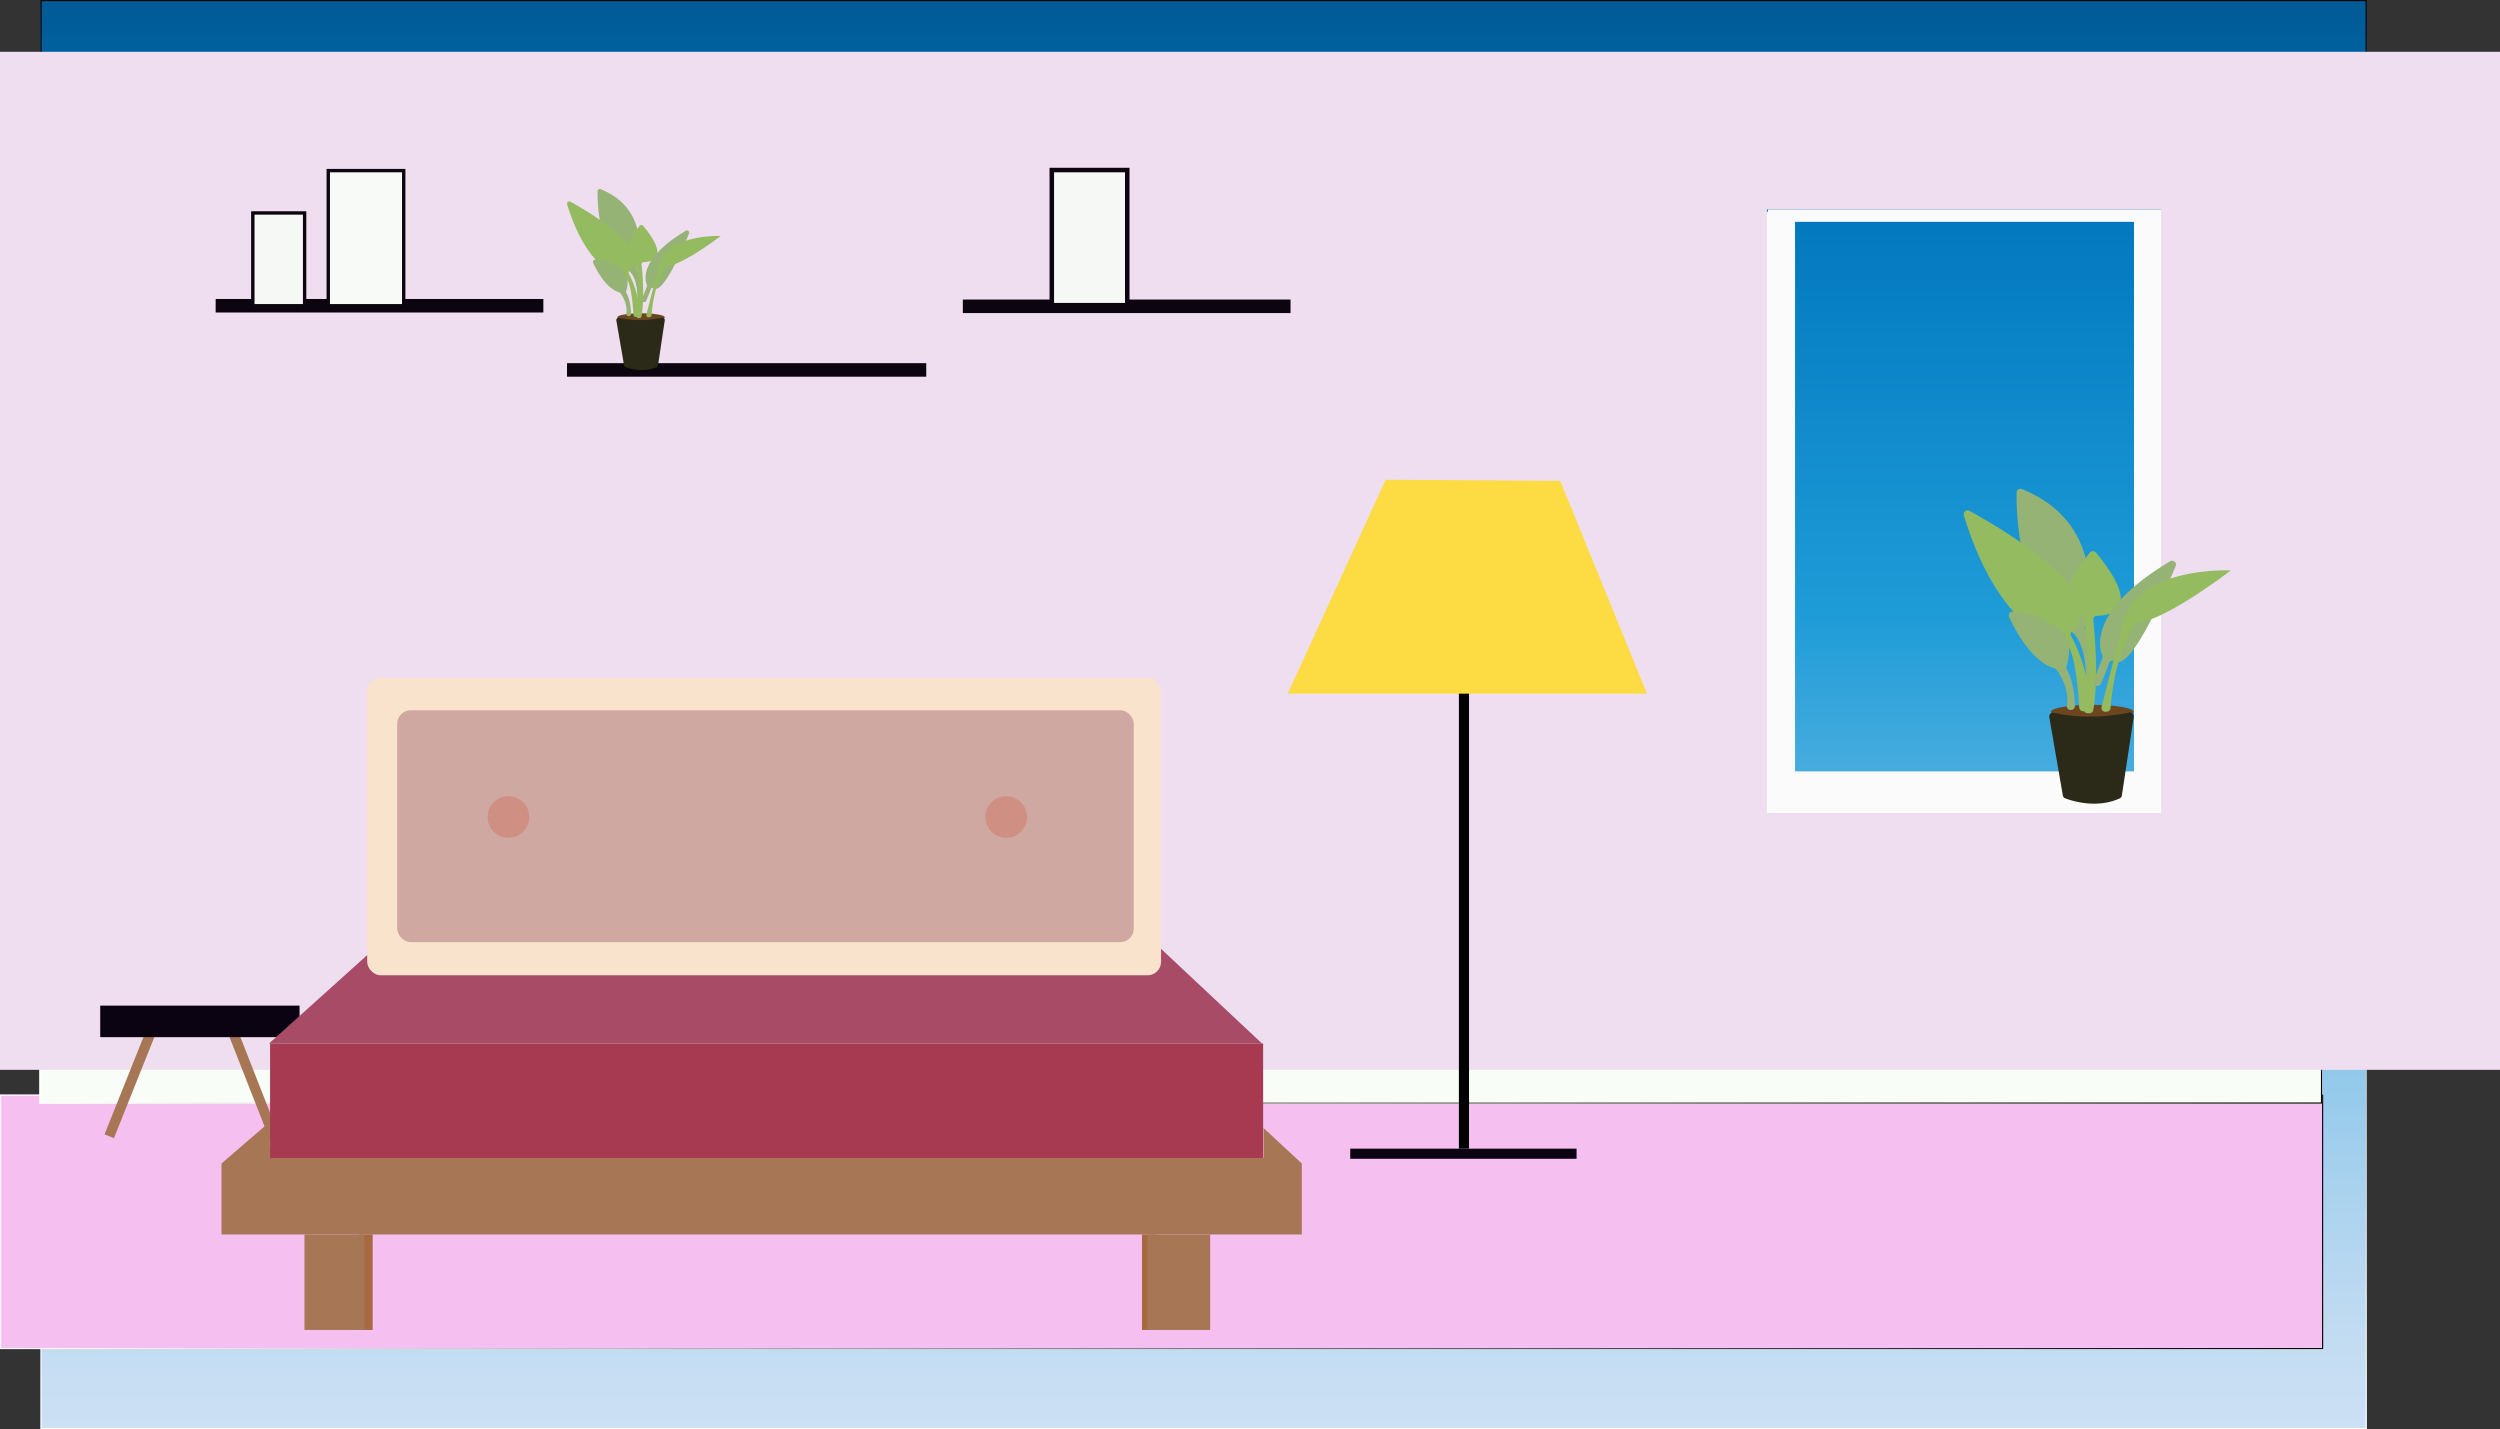 <svg id="Layer_1" data-name="Layer 1" xmlns="http://www.w3.org/2000/svg" xmlns:xlink="http://www.w3.org/1999/xlink" width="2220" height="1269" viewBox="0 0 2220 1269"><rect x="0" y="0" width="2220" height="1269" fill="#333333" stroke="none"/><defs><style>.cls-1{fill:url(#linear-gradient);}.cls-2{fill:url(#linear-gradient-2);}.cls-3{fill:#fcfbfb;}.cls-4{fill:#f5bff0;}.cls-5{fill:url(#linear-gradient-3);}.cls-6{fill:#f8fdf8;}.cls-7{fill:url(#linear-gradient-4);}.cls-8{fill:#eedef0;}.cls-18,.cls-26,.cls-9{fill:none;}.cls-9{stroke:#a77655;}.cls-18,.cls-19,.cls-20,.cls-21,.cls-26,.cls-9{stroke-miterlimit:10;}.cls-26,.cls-9{stroke-width:9px;}.cls-10{fill:#0b0311;}.cls-11{fill:#a77655;}.cls-12{fill:#a7693f;}.cls-13{fill:#a73a50;}.cls-14{fill:#a74b67;}.cls-15{fill:#f9e3cc;}.cls-16{fill:#cfa9a1;}.cls-17{fill:#cf8f82;}.cls-18,.cls-19,.cls-20,.cls-21{stroke:#0c040e;}.cls-18{stroke-width:12px;}.cls-19{fill:#f5f8f4;stroke-width:4px;}.cls-20{fill:#f6f8f5;}.cls-20,.cls-21{stroke-width:3px;}.cls-21{fill:#f7faf6;}.cls-22{fill:#6b461f;}.cls-23{fill:#2b2917;}.cls-24{fill:#95b374;}.cls-25{fill:#95bb60;}.cls-26{stroke:#000;}.cls-27{fill:#fcdb43;}</style><linearGradient id="linear-gradient" x1="545.3" y1="548.42" x2="1814.3" y2="548.42" gradientTransform="matrix(0, -1, -1.65, 0, 1973.72, 1814.3)" gradientUnits="userSpaceOnUse"><stop offset="0" stop-color="#cce0f4"/><stop offset="0.06" stop-color="#c3dcf2"/><stop offset="0.17" stop-color="#a9d2ee"/><stop offset="0.31" stop-color="#80c2e7"/><stop offset="0.46" stop-color="#47acde"/><stop offset="0.57" stop-color="#1e9cd7"/><stop offset="0.87" stop-color="#0075be"/><stop offset="0.99" stop-color="#005b97"/></linearGradient><linearGradient id="linear-gradient-2" x1="979.82" y1="-90" x2="979.82" y2="1179" gradientTransform="matrix(1, 0, 0, -1, 0, 1080)" gradientUnits="userSpaceOnUse"><stop offset="0" stop-color="#fff"/><stop offset="1"/></linearGradient><linearGradient id="linear-gradient-3" x1="-89" y1="94" x2="1974" y2="94" xlink:href="#linear-gradient-2"/><linearGradient id="linear-gradient-4" x1="-54" y1="236" x2="1973" y2="236" xlink:href="#linear-gradient-2"/></defs><title>scene4-fuldskaerm</title><g id="baggrund"><rect class="cls-1" x="36.01" width="2065.63" height="1269"/><path class="cls-2" d="M2011.64-98V1169H-52V-98H2011.64m1-1H-53V1170H2012.64Z" transform="translate(89 99)"/></g><g id="vægge"><rect class="cls-3" x="1570" y="186" width="350" height="11"/><rect class="cls-3" x="1569" y="685" width="350" height="38"/><rect class="cls-3" x="1568" y="188" width="26" height="539"/><rect class="cls-3" x="1895" y="188" width="26" height="539"/><rect class="cls-4" y="972" width="2063" height="226"/><path class="cls-5" d="M1973,874v224H-88V874H1973m1-1H-89v226H1974Z" transform="translate(89 99)"/><rect class="cls-6" x="35" y="906" width="2027" height="74"/><path class="cls-7" d="M1972,808v72H-53V808H1972m1-1H-54v74H1973Z" transform="translate(89 99)"/><path class="cls-8" d="M-89-53V851H2131V-53ZM1830,622.89H1480V87h350Z" transform="translate(89 99)"/></g><g id="seng"><line class="cls-9" x1="133" y1="919" x2="97" y2="1009"/><line class="cls-9" x1="206.5" y1="915.5" x2="242" y2="1006"/><rect class="cls-10" x="89" y="893" width="177" height="28"/><path class="cls-11" d="M161,888.19l-53.3,46v63H1067v-63l-33.92-31.49v26.65L160.92,927a10.27,10.27,0,0,1-9.56-14Z" transform="translate(89 99)"/><rect class="cls-12" x="318.81" y="1096.21" width="12.11" height="84.79"/><rect class="cls-12" x="1014.07" y="1096.21" width="12.11" height="84.79"/><rect class="cls-11" x="270.36" y="1096.21" width="53.3" height="84.79"/><rect class="cls-11" x="1018.91" y="1096.21" width="55.72" height="84.79"/><rect class="cls-13" x="239.84" y="926.63" width="881.82" height="101.75"/><polygon class="cls-14" points="359.97 817.61 238.84 926.63 1120.66 926.63 1004.38 817.61 359.97 817.61"/><rect class="cls-15" x="326.05" y="602" width="704.97" height="264.06" rx="12" ry="12"/><rect class="cls-16" x="352.7" y="630.69" width="654.1" height="205.92" rx="12" ry="12"/><circle class="cls-17" cx="451.5" cy="725.5" r="18.5"/><circle class="cls-17" cx="893.5" cy="725.5" r="18.5"/><line class="cls-18" x1="191.5" y1="271.5" x2="482.5" y2="271.5"/><line class="cls-18" x1="855" y1="272" x2="1146" y2="272"/><line class="cls-18" x1="503.5" y1="328.5" x2="822.5" y2="328.5"/><rect class="cls-19" x="934" y="151" width="67" height="120"/><rect class="cls-20" x="224.5" y="189.11" width="46" height="82.39"/><rect class="cls-21" x="291.5" y="151.5" width="67" height="120"/></g><g id="plante"><ellipse class="cls-22" cx="569.26" cy="281.74" rx="21.06" ry="3.55"/><path class="cls-23" d="M458.3,185.49l6.87,39.95a2,2,0,0,0,1.23,1.5c3.62,1.38,16.07,5.36,27.82,0a2,2,0,0,0,1.1-1.48l6-40.11a2,2,0,0,0-2.34-2.21c-6.25,1.32-22.15,3.89-38.34.09a2,2,0,0,0-2.33,1.61A2,2,0,0,0,458.3,185.49Z" transform="translate(89 99)"/><path class="cls-24" d="M478.42,177.78h.1a2,2,0,0,0,2-2c-.08-6.76-.6-28.9-3.92-35.74a1.88,1.88,0,0,1-.11-1.34c1.73-6.33,12.39-51.78-32.14-69.71a2,2,0,0,0-2.58,1.16,1.91,1.91,0,0,0-.13.62c-.19,11.19.86,53.17,26.44,70l.27.16c1.16.52,11,5.82,8.16,34.7a2,2,0,0,0,1.84,2.15Z" transform="translate(89 99)"/><path class="cls-25" d="M417.45,80.13c16.13,8.79,72.91,41.85,52.37,61.6a2,2,0,0,0-.35,2.37c2.12,3.78,7.91,15.6,10.74,36.16a2,2,0,0,1-1.73,2.23l-.22,0h-2.71a2,2,0,0,1-2-1.85c-.36-6.16-1.8-25.95-5.77-31.54a1.89,1.89,0,0,0-1.3-.76c-5-.72-34-7.37-51.89-65.92a2,2,0,0,1,2.86-2.31Z" transform="translate(89 99)"/><path class="cls-24" d="M469.32,181.79h.24a2,2,0,0,0,1.79-2c0-3.63-.54-12-4.16-18.78a1.9,1.9,0,0,1-.14-1.53c1.12-3.47,4.73-17.47-8.8-21.79a2.06,2.06,0,0,1-.77-.45c-1.16-1.1-5.92-4.78-17.76-5.68a2,2,0,0,0-2.15,1.83,1.93,1.93,0,0,0,.15,1c3.08,6.72,11.54,22.82,23.17,26.22a1.93,1.93,0,0,1,1.05.72c1.53,2.06,6.66,9.75,5.23,18.22a2,2,0,0,0,1.68,2.28A2.46,2.46,0,0,0,469.32,181.79Z" transform="translate(89 99)"/><path class="cls-25" d="M482,101.43c5.84,6.8,25.2,31.37.62,32.32a2,2,0,0,0-1.91,2.09.22.22,0,0,1,0,.08c.75,6.9,2.79,29,0,45.91a2,2,0,0,1-1.94,1.62h-1a2,2,0,0,1-1.83-2.16A2.93,2.93,0,0,1,476,181a100.16,100.16,0,0,0-.36-46.07,2,2,0,0,0-1.38-1.42c-3.9-1.11-15.9-6.76,4.81-32a2,2,0,0,1,2.82-.18A.52.52,0,0,1,482,101.43Z" transform="translate(89 99)"/><path class="cls-24" d="M481,166.89l4.41-11.51a2,2,0,0,0,0-1.5c-1.64-3.85-7-23.09,34.63-48a2,2,0,0,1,2.84,2.43c-6,14.64-23.3,54.13-31.14,48.58a1.93,1.93,0,0,0-2.67.58,2,2,0,0,0-.2.42c-.94,2.64-2.42,6.53-4.21,10.5a2,2,0,0,1-3.66-1.5Z" transform="translate(89 99)"/><path class="cls-25" d="M551,110.59s-44.84-2.36-54.38,24.5l-.06.2-11.58,45a2,2,0,0,0,1.49,2.4,2,2,0,0,0,.59.05l.74-.07a2,2,0,0,0,1.78-1.82c.42-6.13,2.56-27.92,12.54-42.86a2,2,0,0,1,1.52-.86c3.12-.13,15.1-2.53,47.36-26.53" transform="translate(89 99)"/><ellipse class="cls-22" cx="1857.98" cy="632.06" rx="36.62" ry="6.17"/><path class="cls-23" d="M1730.79,537.84l12,69.47a3.36,3.36,0,0,0,2.13,2.61c6.3,2.4,28,9.33,48.38.05a3.37,3.37,0,0,0,1.92-2.59l10.5-69.74a3.39,3.39,0,0,0-2.83-3.88,3.24,3.24,0,0,0-1.24,0c-10.86,2.3-38.51,6.76-66.68.16a3.4,3.4,0,0,0-4.13,2.46A3.45,3.45,0,0,0,1730.79,537.84Z" transform="translate(89 99)"/><path class="cls-24" d="M1765.78,524.42h.17a3.4,3.4,0,0,0,3.41-3.39v0c-.14-11.77-1-50.27-6.81-62.16a3.35,3.35,0,0,1-.2-2.33c3-11,21.55-90.06-55.88-121.24a3.43,3.43,0,0,0-4.47,1.89,3.31,3.31,0,0,0-.25,1.21c-.33,19.47,1.49,92.47,46,121.71a3.1,3.1,0,0,0,.47.26c2,.91,19.16,10.13,14.2,60.35a3.4,3.4,0,0,0,3,3.73Z" transform="translate(89 99)"/><path class="cls-25" d="M1659.74,354.62c28.06,15.28,126.8,72.77,91.09,107.12a3.4,3.4,0,0,0-.62,4.12c3.68,6.57,13.76,27.14,18.67,62.89a3.43,3.43,0,0,1-2.91,3.87,3.59,3.59,0,0,1-.47,0h-4.71a3.42,3.42,0,0,1-3.41-3.2c-.62-10.72-3.13-45.15-10-54.86a3.37,3.37,0,0,0-2.26-1.33c-8.63-1.24-59.14-12.8-90.23-114.63a3.42,3.42,0,0,1,4.85-4Z" transform="translate(89 99)"/><path class="cls-24" d="M1750,531.41h.41a3.41,3.41,0,0,0,3.12-3.43c-.06-6.3-.94-20.87-7.23-32.66a3.43,3.43,0,0,1-.25-2.66c2-6,8.23-30.38-15.29-37.89a3.5,3.5,0,0,1-1.34-.79c-2-1.9-10.3-8.31-30.9-9.87a3.43,3.43,0,0,0-3.69,3.15,3.51,3.51,0,0,0,.3,1.69c5.35,11.67,20.07,39.68,40.3,45.59a3.48,3.48,0,0,1,1.82,1.25c2.67,3.59,11.59,17,9.1,31.68a3.4,3.4,0,0,0,2.8,3.91A4,4,0,0,0,1750,531.41Z" transform="translate(89 99)"/><path class="cls-25" d="M1772.05,391.65c10.16,11.83,43.83,54.56,1.08,56.21a3.42,3.42,0,0,0-3.32,3.5,2.45,2.45,0,0,0,0,.27c1.31,12,4.84,50.49.05,79.84a3.4,3.4,0,0,1-3.37,2.83h-1.71a3.42,3.42,0,0,1-3.42-3.42,3.66,3.66,0,0,1,.1-.81c2.7-11.06,8.57-42.64-.62-80.12a3.45,3.45,0,0,0-2.41-2.48c-6.78-1.92-27.64-11.75,8.36-55.73a3.4,3.4,0,0,1,5.24-.09Z" transform="translate(89 99)"/><path class="cls-24" d="M1770.25,505.49l7.66-20a3.47,3.47,0,0,0-.06-2.61c-2.86-6.7-12.21-40.16,60.23-83.46a3.43,3.43,0,0,1,4.93,4.23c-10.52,25.46-40.52,94.14-54.16,84.48a3.34,3.34,0,0,0-4.62,1,3.38,3.38,0,0,0-.38.79c-1.64,4.58-4.21,11.36-7.33,18.26C1774.72,512.16,1768.67,509.6,1770.25,505.49Z" transform="translate(89 99)"/><path class="cls-25" d="M1892,407.57s-78-4.1-94.57,42.62c0,.12-.08.24-.11.36l-20.14,78.23a3.43,3.43,0,0,0,2.46,4.17,3.49,3.49,0,0,0,1.16.09l1.29-.12a3.42,3.42,0,0,0,3.1-3.16c.72-10.67,4.45-48.56,21.81-74.54a3.34,3.34,0,0,1,2.63-1.49c5.43-.23,26.26-4.42,82.37-46.16" transform="translate(89 99)"/><line class="cls-26" x1="1300" y1="560" x2="1300" y2="1020"/><polygon class="cls-27" points="1230.5 426 1385.5 427 1462.5 616 1143.5 616 1230.5 426"/><rect class="cls-10" x="1199" y="1020" width="201" height="9"/></g></svg>
